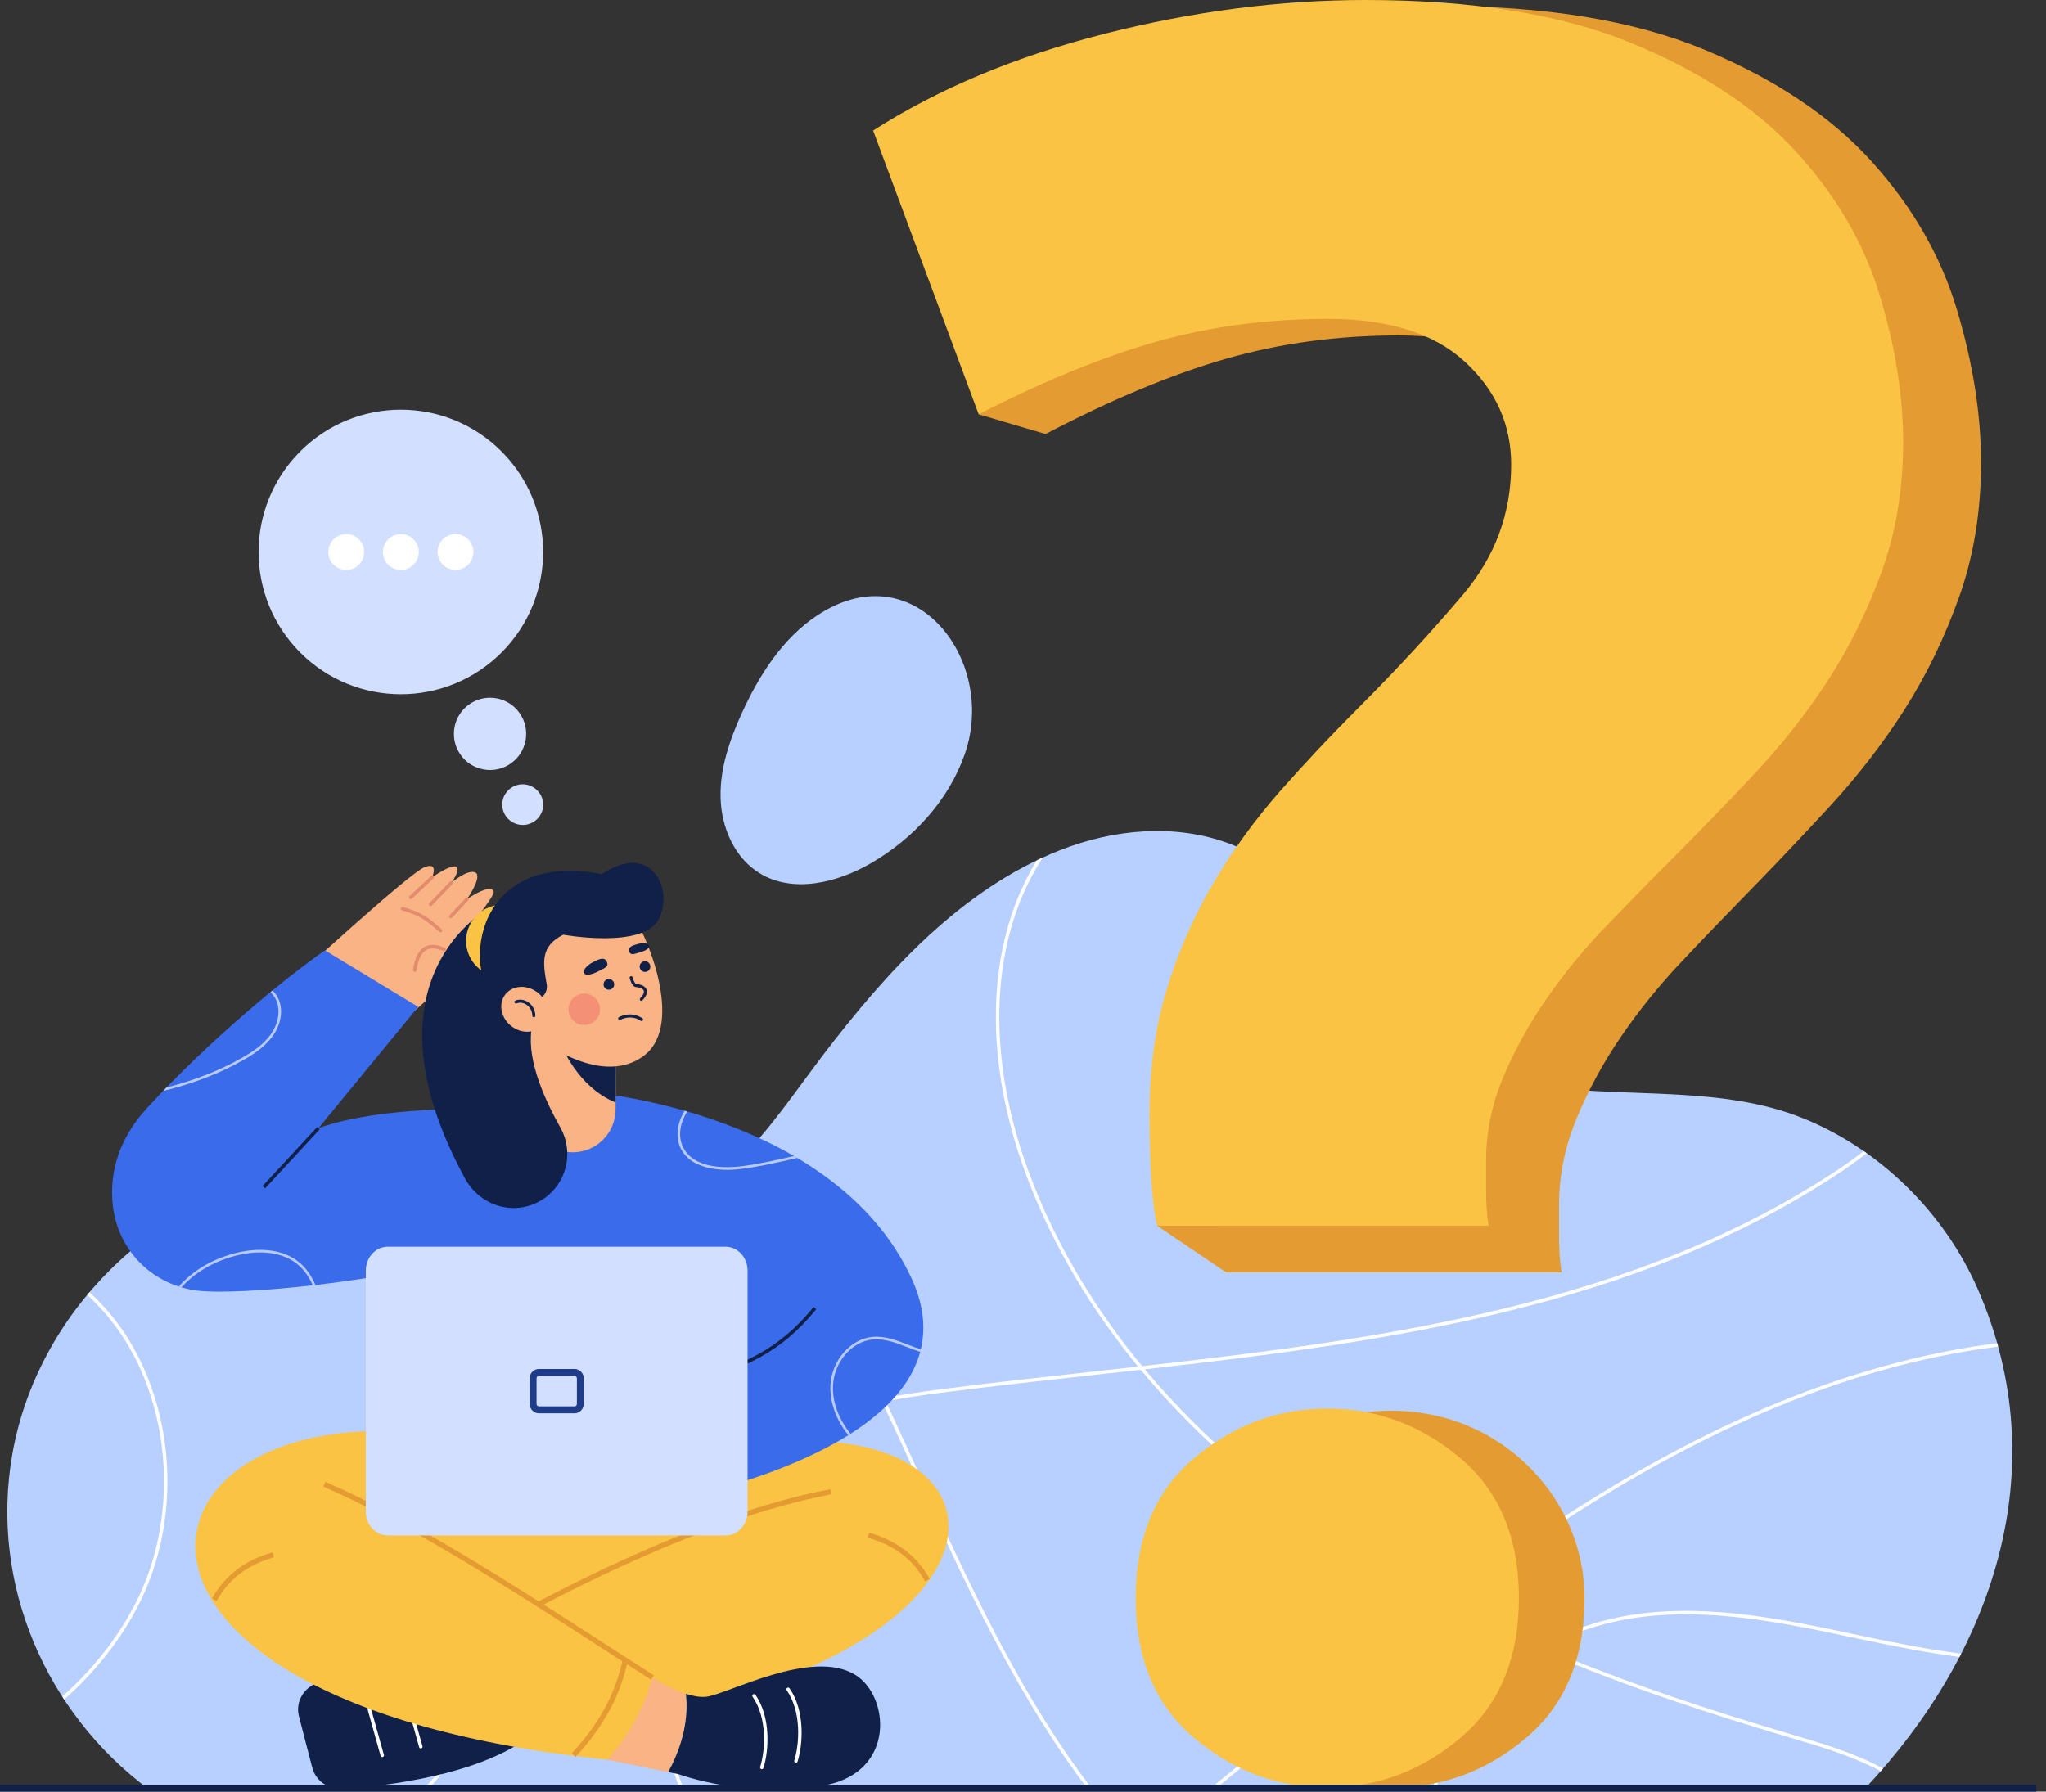<svg width="153" height="134" viewBox="0 0 153 134" fill="none" xmlns="http://www.w3.org/2000/svg">
<rect x="0" y="0" width="153" height="134" fill="#333333" stroke="none"/>
<g clip-path="url(#clip0_905_46268)">
<path d="M147.875 96.366C145.384 90.701 140.601 85.974 134.856 83.648C128.871 81.225 121.999 82.106 115.696 81.295C110.221 80.59 106.272 78.146 103.002 73.801C99.87 69.637 97.061 65.027 91.941 63.1C87.894 61.578 83.294 62.001 79.272 63.586C71.862 66.508 66.264 72.721 61.55 78.911C57.246 84.562 53.736 90.75 45.775 90.951C37.809 91.153 30.225 86.609 22.205 87.813C11.605 89.405 2.776 98.23 0.926 108.735C-0.808 118.58 3.542 128.131 11.017 133.741H139.486C148.904 123.75 153.847 109.949 147.875 96.366Z" fill="#B8D0FF"/>
<path d="M31.741 133.742H32.094C34.548 131.044 36.471 127.771 37.693 124.138C39.67 118.257 39.588 112.085 37.458 106.759C36.382 104.067 34.828 101.559 33.325 99.133C31.8 96.672 30.225 94.128 29.155 91.402C28.713 90.275 28.386 89.065 28.19 87.83C28.101 87.819 28.012 87.809 27.924 87.798C28.122 89.077 28.457 90.331 28.915 91.496C29.993 94.244 31.576 96.799 33.107 99.268C34.604 101.684 36.152 104.184 37.219 106.854C39.326 112.123 39.408 118.231 37.449 124.055C36.211 127.733 34.247 131.038 31.741 133.742Z" fill="white"/>
<path d="M138.865 122.537C141.513 123.102 144.063 123.607 146.53 123.925C146.572 123.844 146.613 123.762 146.655 123.68C144.167 123.364 141.592 122.855 138.919 122.284C134.847 121.417 130.441 120.478 126.07 120.478C123.364 120.478 120.672 120.837 118.082 121.797C117.101 122.161 116.155 122.622 115.255 123.172C112.916 122.176 110.565 121.088 108.237 119.893C109.927 118.62 111.635 117.374 113.361 116.169C126.172 107.223 137.996 102.151 149.419 100.712C149.396 100.628 149.372 100.544 149.349 100.461C137.895 101.911 126.046 106.997 113.214 115.957C111.451 117.188 109.708 118.462 107.983 119.762C105.365 118.409 102.777 116.922 100.272 115.281C95.73 112.305 90.327 108.057 85.609 102.412C103.894 100.36 122.51 97.776 137.713 87.615C138.291 87.23 138.93 86.774 139.593 86.258C139.519 86.207 139.445 86.155 139.371 86.103C138.737 86.595 138.124 87.029 137.57 87.4C122.372 97.558 103.72 100.123 85.412 102.174C82.078 98.141 79.099 93.404 77.029 87.92C73.804 79.377 73.974 70.994 77.496 64.919C77.649 64.656 77.81 64.395 77.976 64.139C77.83 64.206 77.684 64.276 77.538 64.347C77.447 64.493 77.358 64.641 77.273 64.79C73.712 70.932 73.535 79.396 76.787 88.011C78.847 93.465 81.799 98.183 85.106 102.208C84.045 102.327 82.985 102.444 81.929 102.56C78.117 102.981 74.174 103.416 70.346 103.909C68.949 104.089 67.528 104.299 66.113 104.562C63.083 98.165 59.753 91.924 55.449 86.571C55.387 86.632 55.325 86.692 55.263 86.753C59.53 92.065 62.839 98.26 65.852 104.612C59.685 105.788 53.697 107.999 50.499 113.145C47.513 117.951 47.516 124.595 50.508 132.891C50.611 133.178 50.717 133.46 50.826 133.741H51.103C50.984 133.434 50.866 133.123 50.752 132.803C47.788 124.584 47.778 118.016 50.719 113.281C53.88 108.195 59.835 106.014 65.968 104.851C67.038 107.114 68.072 109.397 69.099 111.665L69.21 111.912C72.779 119.789 76.469 127.389 81.3 133.741H81.622C76.747 127.378 73.036 119.732 69.445 111.806L69.333 111.559C68.314 109.31 67.289 107.047 66.229 104.803C67.616 104.547 69.01 104.341 70.38 104.165C74.206 103.672 78.147 103.237 81.959 102.817C83.072 102.694 84.188 102.571 85.304 102.446C90.068 108.179 95.539 112.486 100.134 115.496C102.611 117.119 105.169 118.592 107.758 119.933C103.363 123.258 99.089 126.755 94.915 130.169C93.47 131.351 92.008 132.545 90.535 133.74H90.944C92.334 132.613 93.713 131.485 95.079 130.369C99.281 126.931 103.586 123.408 108.012 120.066C110.328 121.257 112.665 122.343 114.991 123.338C111.81 125.362 109.216 128.496 107.648 132.301C107.452 132.777 107.28 133.258 107.122 133.741H107.394C107.544 133.292 107.704 132.843 107.887 132.399C109.459 128.584 112.074 125.452 115.281 123.461C121.783 126.223 128.172 128.274 133.663 129.898L133.87 129.959C136.184 130.643 138.55 131.345 140.643 132.47C140.702 132.403 140.761 132.337 140.819 132.27C138.691 131.115 136.291 130.404 133.943 129.711L133.737 129.65C128.302 128.042 121.985 126.017 115.553 123.296C116.392 122.797 117.269 122.376 118.176 122.039C124.875 119.557 132.308 121.14 138.865 122.537Z" fill="white"/>
<path d="M11.665 105.804C12.805 110.475 12.297 115.519 10.267 119.643C8.938 122.344 7.02 124.79 4.656 126.89C4.703 126.963 4.751 127.036 4.799 127.108C7.2 124.98 9.15 122.499 10.499 119.757C12.554 115.579 13.07 110.471 11.915 105.742C11.012 102.048 9.198 98.919 6.69 96.655C6.634 96.721 6.578 96.787 6.524 96.853C8.989 99.082 10.775 102.164 11.665 105.804Z" fill="white"/>
<path d="M70.134 46.638C72.385 48.937 73.393 52.812 72.152 56.383C70.951 59.842 68.316 62.707 65.152 64.549C62.606 66.031 59.285 66.848 56.781 65.296C54.91 64.137 53.939 61.861 53.886 59.661C53.832 57.46 54.572 55.316 55.486 53.313C56.776 50.491 58.511 47.754 61.096 46.037C64.659 43.671 67.97 44.426 70.134 46.638Z" fill="#B8D0FF"/>
<path d="M146.334 23.148C145.127 19.136 143.005 15.452 139.967 12.084C136.922 8.716 132.77 5.936 127.51 3.737C122.251 1.538 115.568 0.438 107.462 0.438C100.995 0.438 94.406 1.31 87.692 3.055C80.972 4.805 75.144 7.294 70.199 10.53L76.635 28.198L73.186 30.992L78.188 32.463C83.126 29.879 87.625 28.002 91.684 26.833C95.737 25.671 100.044 25.089 104.61 25.089C109.17 25.089 112.624 26.188 114.969 28.387C117.313 30.593 118.483 33.24 118.483 36.349C118.483 40.103 117.276 43.433 114.876 46.346C112.463 49.259 109.802 52.203 106.887 55.179C104.863 57.246 102.896 59.381 100.995 61.58C99.096 63.785 97.413 66.142 95.959 68.67C94.499 71.191 93.329 73.908 92.444 76.821C91.554 79.734 91.114 83.001 91.114 86.621C91.114 87.79 91.139 89.18 91.207 90.798C91.219 91.097 91.234 91.387 91.252 91.675H86.523L91.684 95.164H116.776C116.646 94.387 116.584 93.483 116.584 92.448C116.584 91.411 116.584 90.634 116.584 90.116C116.584 87.917 117.029 85.75 117.914 83.614C118.798 81.478 119.912 79.444 121.243 77.498C122.573 75.558 124.059 73.713 125.71 71.969C127.356 70.219 128.941 68.57 130.463 67.016C132.486 64.949 134.578 62.751 136.731 60.419C138.885 58.087 140.79 55.635 142.436 53.044C144.082 50.454 145.443 47.642 146.52 44.597C147.597 41.558 148.141 38.227 148.141 34.6C148.141 30.977 147.535 27.161 146.334 23.148Z" fill="#E49B31"/>
<path d="M99.298 23.855C94.785 23.855 90.528 24.417 86.523 25.543C82.512 26.674 78.066 28.49 73.186 30.991L65.291 9.765C70.177 6.634 75.938 4.224 82.579 2.531C89.214 0.844 95.726 -3.05176e-05 102.117 -3.05176e-05C110.127 -3.05176e-05 116.732 1.064 121.93 3.192C127.128 5.32 131.232 8.011 134.241 11.27C137.244 14.529 139.34 18.094 140.533 21.977C141.719 25.861 142.318 29.554 142.318 33.058C142.318 36.569 141.78 39.792 140.717 42.733C139.652 45.68 138.307 48.402 136.68 50.908C135.054 53.415 133.17 55.788 131.042 58.045C128.915 60.302 126.847 62.429 124.847 64.429C123.343 65.933 121.777 67.529 120.151 69.224C118.518 70.911 117.051 72.697 115.735 74.575C114.421 76.458 113.319 78.427 112.445 80.494C111.571 82.56 111.131 84.658 111.131 86.786C111.131 87.287 111.131 88.039 111.131 89.043C111.131 90.046 111.192 90.92 111.32 91.672H86.523C86.266 90.419 86.114 89.013 86.052 87.447C85.985 85.882 85.96 84.536 85.96 83.405C85.96 79.9 86.394 76.739 87.275 73.919C88.149 71.1 89.305 68.471 90.748 66.031C92.185 63.585 93.848 61.304 95.725 59.169C97.603 57.041 99.548 54.974 101.547 52.974C104.427 50.094 107.057 47.244 109.442 44.425C111.815 41.606 113.007 38.383 113.007 34.751C113.007 31.742 111.852 29.18 109.534 27.046C107.217 24.919 103.804 23.855 99.298 23.855Z" fill="#FBC343"/>
<path d="M118.492 119.52C118.492 124.044 117.028 127.534 114.099 129.997C111.17 132.465 107.859 133.693 104.163 133.693C100.461 133.693 97.151 132.465 94.223 129.997C91.299 127.534 89.834 124.044 89.834 119.52C89.834 115.001 91.299 111.51 94.223 109.042C98.731 105.238 105.402 104.39 110.68 107.06C115.364 109.43 118.492 114.241 118.492 119.52Z" fill="#E49B31"/>
<path d="M113.584 119.519C113.584 124.043 112.12 127.534 109.19 129.997C106.262 132.464 102.951 133.693 99.254 133.693C95.553 133.693 92.243 132.464 89.314 129.997C86.39 127.534 84.926 124.043 84.926 119.519C84.926 115.001 86.39 111.51 89.314 109.042C92.243 106.58 95.554 105.346 99.254 105.346C102.951 105.346 106.261 106.58 109.19 109.042C112.12 111.51 113.584 115.001 113.584 119.519Z" fill="#FBC343"/>
<path d="M39.301 55.384C39.576 53.917 38.61 52.505 37.143 52.23C35.676 51.956 34.264 52.922 33.989 54.389C33.715 55.856 34.681 57.268 36.148 57.543C37.615 57.818 39.027 56.851 39.301 55.384Z" fill="#D3DFFF"/>
<path d="M40.592 60.462C40.747 59.637 40.199 58.842 39.368 58.686C38.537 58.53 37.739 59.073 37.584 59.898C37.429 60.723 37.977 61.518 38.808 61.674C39.639 61.83 40.438 61.287 40.592 60.462Z" fill="#D3DFFF"/>
<path d="M37.499 48.806C41.654 44.651 41.654 37.914 37.499 33.76C33.344 29.605 26.608 29.605 22.453 33.76C18.298 37.914 18.298 44.651 22.453 48.806C26.608 52.961 33.344 52.961 37.499 48.806Z" fill="#D3DFFF"/>
<path d="M25.892 42.623C26.632 42.623 27.232 42.023 27.232 41.283C27.232 40.542 26.632 39.942 25.892 39.942C25.152 39.942 24.552 40.542 24.552 41.283C24.552 42.023 25.152 42.623 25.892 42.623Z" fill="white"/>
<path d="M29.977 42.623C30.717 42.623 31.317 42.023 31.317 41.282C31.317 40.542 30.717 39.942 29.977 39.942C29.236 39.942 28.637 40.542 28.637 41.282C28.637 42.023 29.236 42.623 29.977 42.623Z" fill="white"/>
<path d="M34.062 42.623C34.803 42.623 35.403 42.023 35.403 41.282C35.403 40.542 34.803 39.942 34.062 39.942C33.322 39.942 32.722 40.542 32.722 41.282C32.722 42.023 33.322 42.623 34.062 42.623Z" fill="white"/>
<path d="M22.355 128.366L23.349 132.199C23.608 133.198 24.574 133.874 25.644 133.801C28.903 133.579 35.676 132.781 39.563 129.915L38.459 124.392C33.114 124.09 28.117 124.388 23.788 125.844C22.704 126.209 22.078 127.296 22.355 128.366Z" fill="#102048"/>
<path d="M28.584 131.416C28.527 131.416 28.475 131.379 28.46 131.322L27.125 126.543C27.105 126.475 27.145 126.404 27.215 126.384C27.284 126.365 27.355 126.405 27.374 126.474L28.709 131.253C28.728 131.322 28.688 131.393 28.619 131.412C28.608 131.415 28.595 131.416 28.584 131.416Z" fill="white"/>
<path d="M31.469 130.771C31.412 130.771 31.36 130.733 31.345 130.677L30.01 125.897C29.99 125.829 30.03 125.758 30.1 125.738C30.169 125.718 30.24 125.759 30.259 125.828L31.594 130.607C31.614 130.677 31.573 130.747 31.504 130.766C31.492 130.77 31.48 130.771 31.469 130.771Z" fill="white"/>
<path d="M34.819 107.649L22.398 111.336L31.623 123.975L44.867 125.029L63.133 117.305L56.191 106.86L34.819 107.649Z" fill="#FBC343"/>
<path d="M50.133 109.405C77.411 101.33 81.795 125.438 39.234 129.827C37.73 128.136 35.973 125.201 35.276 122.747L57.752 112.36L50.133 109.405Z" fill="#FBC343"/>
<path d="M51.292 126.684C50.016 126.276 48.793 125.469 48.793 125.469L44.41 126.844L45.414 131.613L49.968 132.538C51.356 130 51.437 127.917 51.292 126.684Z" fill="#F9B384"/>
<path d="M35.373 122.914L35.179 122.579C39.868 119.854 51.878 113.308 62.111 111.377L62.184 111.758C52.009 113.677 40.045 120.199 35.373 122.914Z" fill="#E49B31"/>
<path d="M34.819 107.649C9.428 102.821 2.852 127.223 45.414 131.612C46.918 129.92 48.096 127.922 48.793 125.468C42.255 121.093 34.945 116.935 26.935 112.974L34.819 107.649Z" fill="#FBC343"/>
<path d="M48.689 125.631C47.481 124.862 46.222 124.05 44.89 123.189C38.201 118.87 30.621 113.975 24.18 111.184L24.334 110.829C30.803 113.632 38.399 118.537 45.1 122.863C46.432 123.723 47.69 124.535 48.897 125.304L48.689 125.631Z" fill="#E49B31"/>
<path d="M16.191 119.748L15.852 119.561C16.805 117.835 18.332 116.672 20.389 116.102L20.493 116.475C18.511 117.024 17.104 118.095 16.191 119.748Z" fill="#E49B31"/>
<path d="M69.185 118.279C68.271 116.626 66.864 115.555 64.883 115.007L64.986 114.634C67.044 115.203 68.571 116.368 69.524 118.092L69.185 118.279Z" fill="#E49B31"/>
<path d="M43.037 131.398L42.753 131.133C44.785 128.958 46.032 126.662 46.568 124.113L46.947 124.192C46.396 126.812 45.118 129.169 43.037 131.398Z" fill="#E49B31"/>
<path d="M63.955 125.263C60.702 123.253 54.395 126.726 52.812 126.902C52.35 126.953 51.817 126.852 51.292 126.684C51.437 127.917 51.356 130 49.968 132.538L50.742 132.695C50.742 132.695 56.09 134.655 61.763 133.514C66.999 132.46 66.512 126.843 63.955 125.263Z" fill="#102048"/>
<path d="M59.521 131.837C59.507 131.837 59.495 131.835 59.481 131.831C59.413 131.809 59.376 131.737 59.397 131.669C59.783 130.445 59.952 128.037 58.832 126.42C58.792 126.361 58.806 126.281 58.865 126.24C58.924 126.2 59.005 126.215 59.045 126.274C60.217 127.967 60.045 130.474 59.644 131.746C59.626 131.802 59.575 131.837 59.521 131.837Z" fill="white"/>
<path d="M56.969 132.321C56.956 132.321 56.944 132.319 56.93 132.315C56.862 132.293 56.825 132.221 56.845 132.152C57.232 130.929 57.4 128.521 56.281 126.904C56.241 126.845 56.255 126.764 56.314 126.724C56.373 126.684 56.454 126.698 56.494 126.757C57.666 128.451 57.494 130.958 57.092 132.23C57.075 132.286 57.024 132.321 56.969 132.321Z" fill="white"/>
<path d="M30.327 76.187C30.327 76.187 36.722 70.75 36.485 69.716C36.316 68.978 34.504 70.061 34.504 70.061C34.504 70.061 37.044 67.046 36.915 66.68C36.684 66.026 34.927 67.246 34.927 67.246C34.927 67.246 36.114 65.537 35.547 65.257C34.979 64.978 33.741 66.033 33.741 66.033C33.741 66.033 34.465 65.084 34.125 64.835C33.785 64.586 32.319 65.61 32.319 65.61C32.319 65.61 32.845 64.413 31.728 64.867C30.611 65.321 22.776 72.511 22.776 72.511L30.327 76.187Z" fill="#F9B384"/>
<path d="M32.944 69.738C32.913 69.738 32.882 69.727 32.857 69.704C31.759 68.702 31.275 68.458 30.065 68.085C29.997 68.064 29.958 67.992 29.979 67.924C30 67.855 30.072 67.817 30.14 67.838C31.395 68.223 31.896 68.475 33.032 69.513C33.084 69.561 33.088 69.643 33.04 69.696C33.014 69.724 32.979 69.738 32.944 69.738Z" fill="#E28B6D"/>
<path d="M31.017 72.688C31.011 72.688 31.005 72.688 31 72.687C30.93 72.676 30.88 72.611 30.889 72.541C31.015 71.642 31.299 71.08 31.754 70.823C32.145 70.603 32.652 70.626 33.264 70.891C33.329 70.918 33.36 70.995 33.331 71.06C33.303 71.125 33.227 71.156 33.162 71.127C32.629 70.897 32.197 70.87 31.881 71.049C31.505 71.26 31.257 71.774 31.146 72.577C31.136 72.641 31.081 72.688 31.017 72.688Z" fill="#E28B6D"/>
<path d="M30.716 67.252C30.682 67.252 30.648 67.239 30.622 67.212C30.573 67.16 30.575 67.078 30.627 67.029L32.232 65.517C32.283 65.467 32.365 65.471 32.415 65.522C32.463 65.574 32.461 65.656 32.409 65.705L30.805 67.217C30.779 67.24 30.748 67.252 30.716 67.252Z" fill="#E28B6D"/>
<path d="M32.201 67.769C32.169 67.769 32.137 67.756 32.111 67.733C32.059 67.683 32.058 67.601 32.107 67.55L33.648 65.944C33.698 65.892 33.78 65.89 33.831 65.94C33.883 65.989 33.884 66.071 33.835 66.123L32.294 67.728C32.269 67.755 32.235 67.769 32.201 67.769Z" fill="#E28B6D"/>
<path d="M33.719 68.673C33.687 68.673 33.656 68.661 33.631 68.638C33.579 68.589 33.576 68.507 33.625 68.455L34.834 67.158C34.882 67.106 34.964 67.103 35.017 67.152C35.068 67.2 35.071 67.282 35.023 67.335L33.814 68.631C33.788 68.658 33.754 68.673 33.719 68.673Z" fill="#E28B6D"/>
<path d="M54.483 112.558L31.103 113.462L28.52 92.149C28.52 92.149 36.346 84.725 39.358 81.991L44.442 81.731C60.214 88.899 57.632 97.853 54.483 112.558Z" fill="#3A6BEA"/>
<path d="M44.442 81.731C44.442 81.731 62.486 83.273 68.175 95.636C73.742 107.734 50.866 112.041 50.866 112.041L44.442 81.731Z" fill="#3A6BEA"/>
<path d="M23.815 84.379L31.272 75.305L24.299 71.08C21.39 73.102 15.765 77.683 10.998 82.87C9.946 84.015 9.124 85.352 8.71 86.825C8.357 88.081 8.293 89.323 8.491 90.538C9.009 93.706 11.5 96.15 14.827 96.54C17.667 96.872 28.519 96.023 37.302 93.439L39.886 83.469C38.559 82.716 28.692 82.585 23.815 84.379Z" fill="#3A6BEA"/>
<g opacity="0.8">
<path opacity="0.8" d="M59.5 86.636C59.539 86.626 59.577 86.618 59.617 86.609C59.535 86.56 59.453 86.514 59.372 86.466C58.049 86.771 56.685 87.082 55.34 87.244C54.531 87.341 51.83 87.52 51.042 85.721C50.649 84.826 50.947 83.83 51.39 83.132C51.325 83.113 51.261 83.094 51.197 83.076C50.742 83.816 50.45 84.854 50.864 85.799C51.706 87.721 54.521 87.539 55.363 87.437C56.747 87.27 58.147 86.948 59.5 86.636Z" fill="white"/>
<path opacity="0.8" d="M67.922 100.58C67.06 100.247 66.169 99.902 65.233 99.991C63.591 100.146 62.186 101.77 62.1 103.611C62.042 104.866 62.522 106.182 63.435 107.338C63.49 107.304 63.544 107.269 63.599 107.234C62.706 106.11 62.236 104.833 62.293 103.619C62.374 101.871 63.701 100.329 65.251 100.183C66.14 100.101 66.972 100.42 67.852 100.76C68.166 100.881 68.485 101.004 68.809 101.107C68.826 101.045 68.843 100.982 68.857 100.919C68.541 100.818 68.229 100.698 67.922 100.58Z" fill="white"/>
<path opacity="0.8" d="M22.376 94.417C21.25 93.485 19.499 93.236 17.574 93.734C15.859 94.177 14.387 95.057 13.376 96.219C13.442 96.241 13.507 96.265 13.574 96.284C14.558 95.181 15.975 94.347 17.622 93.921C19.485 93.438 21.174 93.674 22.251 94.566C22.764 94.99 23.127 95.54 23.39 96.133C23.456 96.126 23.523 96.118 23.59 96.111C23.316 95.473 22.931 94.877 22.376 94.417Z" fill="white"/>
<path opacity="0.8" d="M12.192 81.603C14.303 81.078 16.362 80.342 18.263 79.247C18.981 78.834 19.791 78.307 20.361 77.533C20.968 76.709 21.169 75.729 20.901 74.91C20.795 74.589 20.608 74.307 20.375 74.082C20.325 74.122 20.276 74.163 20.226 74.203C20.444 74.411 20.619 74.673 20.717 74.971C20.966 75.731 20.776 76.645 20.206 77.418C19.658 78.163 18.867 78.677 18.166 79.08C16.375 80.112 14.436 80.826 12.445 81.342C12.36 81.429 12.276 81.516 12.192 81.603Z" fill="white"/>
</g>
<path d="M46.093 76.992L46.09 77.322L46.037 82.461L46.031 83.018C46.021 83.889 45.664 84.679 45.087 85.252C44.514 85.822 43.724 86.179 42.85 86.186C41.088 86.195 39.647 84.78 39.63 83.015L39.568 76.664L46.093 76.992Z" fill="#F9B384"/>
<path d="M46.09 77.322L46.037 82.461C43.181 81.299 42.005 78.207 42.005 78.207L46.09 77.322Z" fill="#102048"/>
<path d="M47.219 68.355C48.242 69.584 51.232 76.543 48.202 78.918C44.793 81.59 39.604 77.198 39.604 77.198L38.908 69.092L43.411 67.904L47.219 68.355Z" fill="#F9B384"/>
<path d="M36.614 67.908C36.614 67.908 26.625 73.118 34.77 88.136C35.815 90.066 38.133 90.907 40.115 89.966C42.242 88.957 43.047 86.359 41.891 84.308C40.559 81.941 39.273 78.893 39.823 76.626L36.614 67.908Z" fill="#102048"/>
<path d="M39.468 72.285C40.523 71.23 40.523 69.519 39.468 68.464C38.413 67.409 36.702 67.409 35.646 68.464C34.591 69.519 34.591 71.23 35.646 72.285C36.702 73.341 38.413 73.341 39.468 72.285Z" fill="#FBC343"/>
<path d="M40.882 73.621C40.589 71.935 40.412 70.779 42.116 69.91C42.116 69.91 48.121 71.002 49.267 68.736C50.413 66.471 48.666 62.895 45.009 65.379C35.647 63.55 34.391 72.311 37.23 75.232L40.031 74.802C40.596 74.716 40.979 74.183 40.882 73.621Z" fill="#102048"/>
<path d="M45.531 74.025C45.751 74.025 45.93 73.846 45.93 73.626C45.93 73.406 45.751 73.227 45.531 73.227C45.31 73.227 45.132 73.406 45.132 73.626C45.132 73.846 45.31 74.025 45.531 74.025Z" fill="#102048"/>
<path d="M48.233 72.693C48.453 72.693 48.632 72.514 48.632 72.294C48.632 72.074 48.453 71.895 48.233 71.895C48.013 71.895 47.834 72.074 47.834 72.294C47.834 72.514 48.013 72.693 48.233 72.693Z" fill="#102048"/>
<path d="M47.956 74.854C47.928 74.854 47.9 74.844 47.879 74.823C47.833 74.78 47.831 74.709 47.874 74.663C48.035 74.495 48.21 74.258 48.136 74.086C48.059 73.907 47.736 73.83 47.587 73.83C47.269 73.83 47.116 73.264 47.088 73.15C47.074 73.09 47.111 73.028 47.172 73.014C47.233 72.999 47.294 73.037 47.308 73.098C47.366 73.338 47.498 73.605 47.587 73.605C47.74 73.605 48.206 73.677 48.344 73.998C48.442 74.226 48.34 74.503 48.038 74.82C48.016 74.843 47.986 74.854 47.956 74.854Z" fill="#102048"/>
<path d="M47.977 76.369C47.955 76.369 47.933 76.363 47.914 76.35C47.163 75.842 46.403 76.268 46.396 76.272C46.342 76.303 46.273 76.284 46.242 76.231C46.211 76.177 46.229 76.108 46.283 76.077C46.319 76.056 47.173 75.578 48.041 76.162C48.093 76.198 48.106 76.268 48.071 76.32C48.049 76.352 48.013 76.369 47.977 76.369Z" fill="#102048"/>
<path d="M45.356 71.896C45.584 72.324 45.188 72.41 44.724 72.656C44.26 72.902 43.785 72.993 43.677 72.788C43.568 72.584 43.857 72.22 44.321 71.973C44.785 71.726 45.18 71.566 45.356 71.896Z" fill="#102048"/>
<path d="M47.047 71.124C47.147 71.506 47.431 71.339 47.844 71.231C48.258 71.122 48.593 70.915 48.545 70.733C48.497 70.551 48.123 70.491 47.709 70.6C47.296 70.708 46.969 70.83 47.047 71.124Z" fill="#102048"/>
<path opacity="0.4" d="M44.489 76.354C44.967 75.913 44.997 75.168 44.556 74.691C44.116 74.213 43.371 74.183 42.893 74.623C42.415 75.064 42.385 75.809 42.826 76.287C43.267 76.764 44.011 76.795 44.489 76.354Z" fill="#EB5D60"/>
<path d="M40.653 76.596C41.191 75.899 40.985 74.838 40.193 74.227C39.401 73.616 38.322 73.686 37.784 74.383C37.246 75.08 37.452 76.141 38.245 76.752C39.036 77.363 40.115 77.293 40.653 76.596Z" fill="#F9B384"/>
<path d="M39.919 76.083C39.857 76.083 39.806 76.033 39.806 75.971C39.806 75.637 39.644 75.329 39.371 75.145C39.138 74.988 38.86 74.952 38.628 75.046C38.57 75.069 38.504 75.042 38.48 74.984C38.456 74.926 38.484 74.86 38.542 74.836C38.844 74.713 39.2 74.757 39.496 74.957C39.831 75.182 40.031 75.56 40.031 75.97C40.032 76.034 39.982 76.083 39.919 76.083Z" fill="#102048"/>
<path d="M23.719 84.29L19.641 88.701L19.831 88.877L23.909 84.465L23.719 84.29Z" fill="#102048"/>
<path d="M52.454 103.252L52.378 103.005C55.347 102.1 58.229 101.018 60.84 97.753L61.042 97.914C58.385 101.236 55.464 102.335 52.454 103.252Z" fill="#102048"/>
<path d="M54.259 93.248H29.001C28.093 93.248 27.356 94.045 27.356 95.028V113.061C27.356 114.044 28.093 114.84 29.001 114.84H54.259C55.167 114.84 55.904 114.044 55.904 113.061V95.028C55.904 94.045 55.167 93.248 54.259 93.248Z" fill="#D3DFFF"/>
<path d="M42.964 102.904C43.06 102.904 43.138 102.987 43.138 103.092V104.995C43.138 105.099 43.06 105.183 42.964 105.183H40.297C40.201 105.183 40.123 105.1 40.123 104.995V103.092C40.123 102.988 40.201 102.904 40.297 102.904H42.964ZM42.964 102.387H40.297C39.917 102.387 39.607 102.703 39.607 103.092V104.995C39.607 105.384 39.917 105.7 40.297 105.7H42.964C43.344 105.7 43.654 105.384 43.654 104.995V103.092C43.654 102.703 43.344 102.387 42.964 102.387Z" fill="#1F3C88"/>
<path d="M152.284 133.483H0V134H152.284V133.483Z" fill="#102048"/>
</g>
<defs>
<clipPath id="clip0_905_46268">
<rect width="152.284" height="134" fill="white"/>
</clipPath>
</defs>
</svg>
